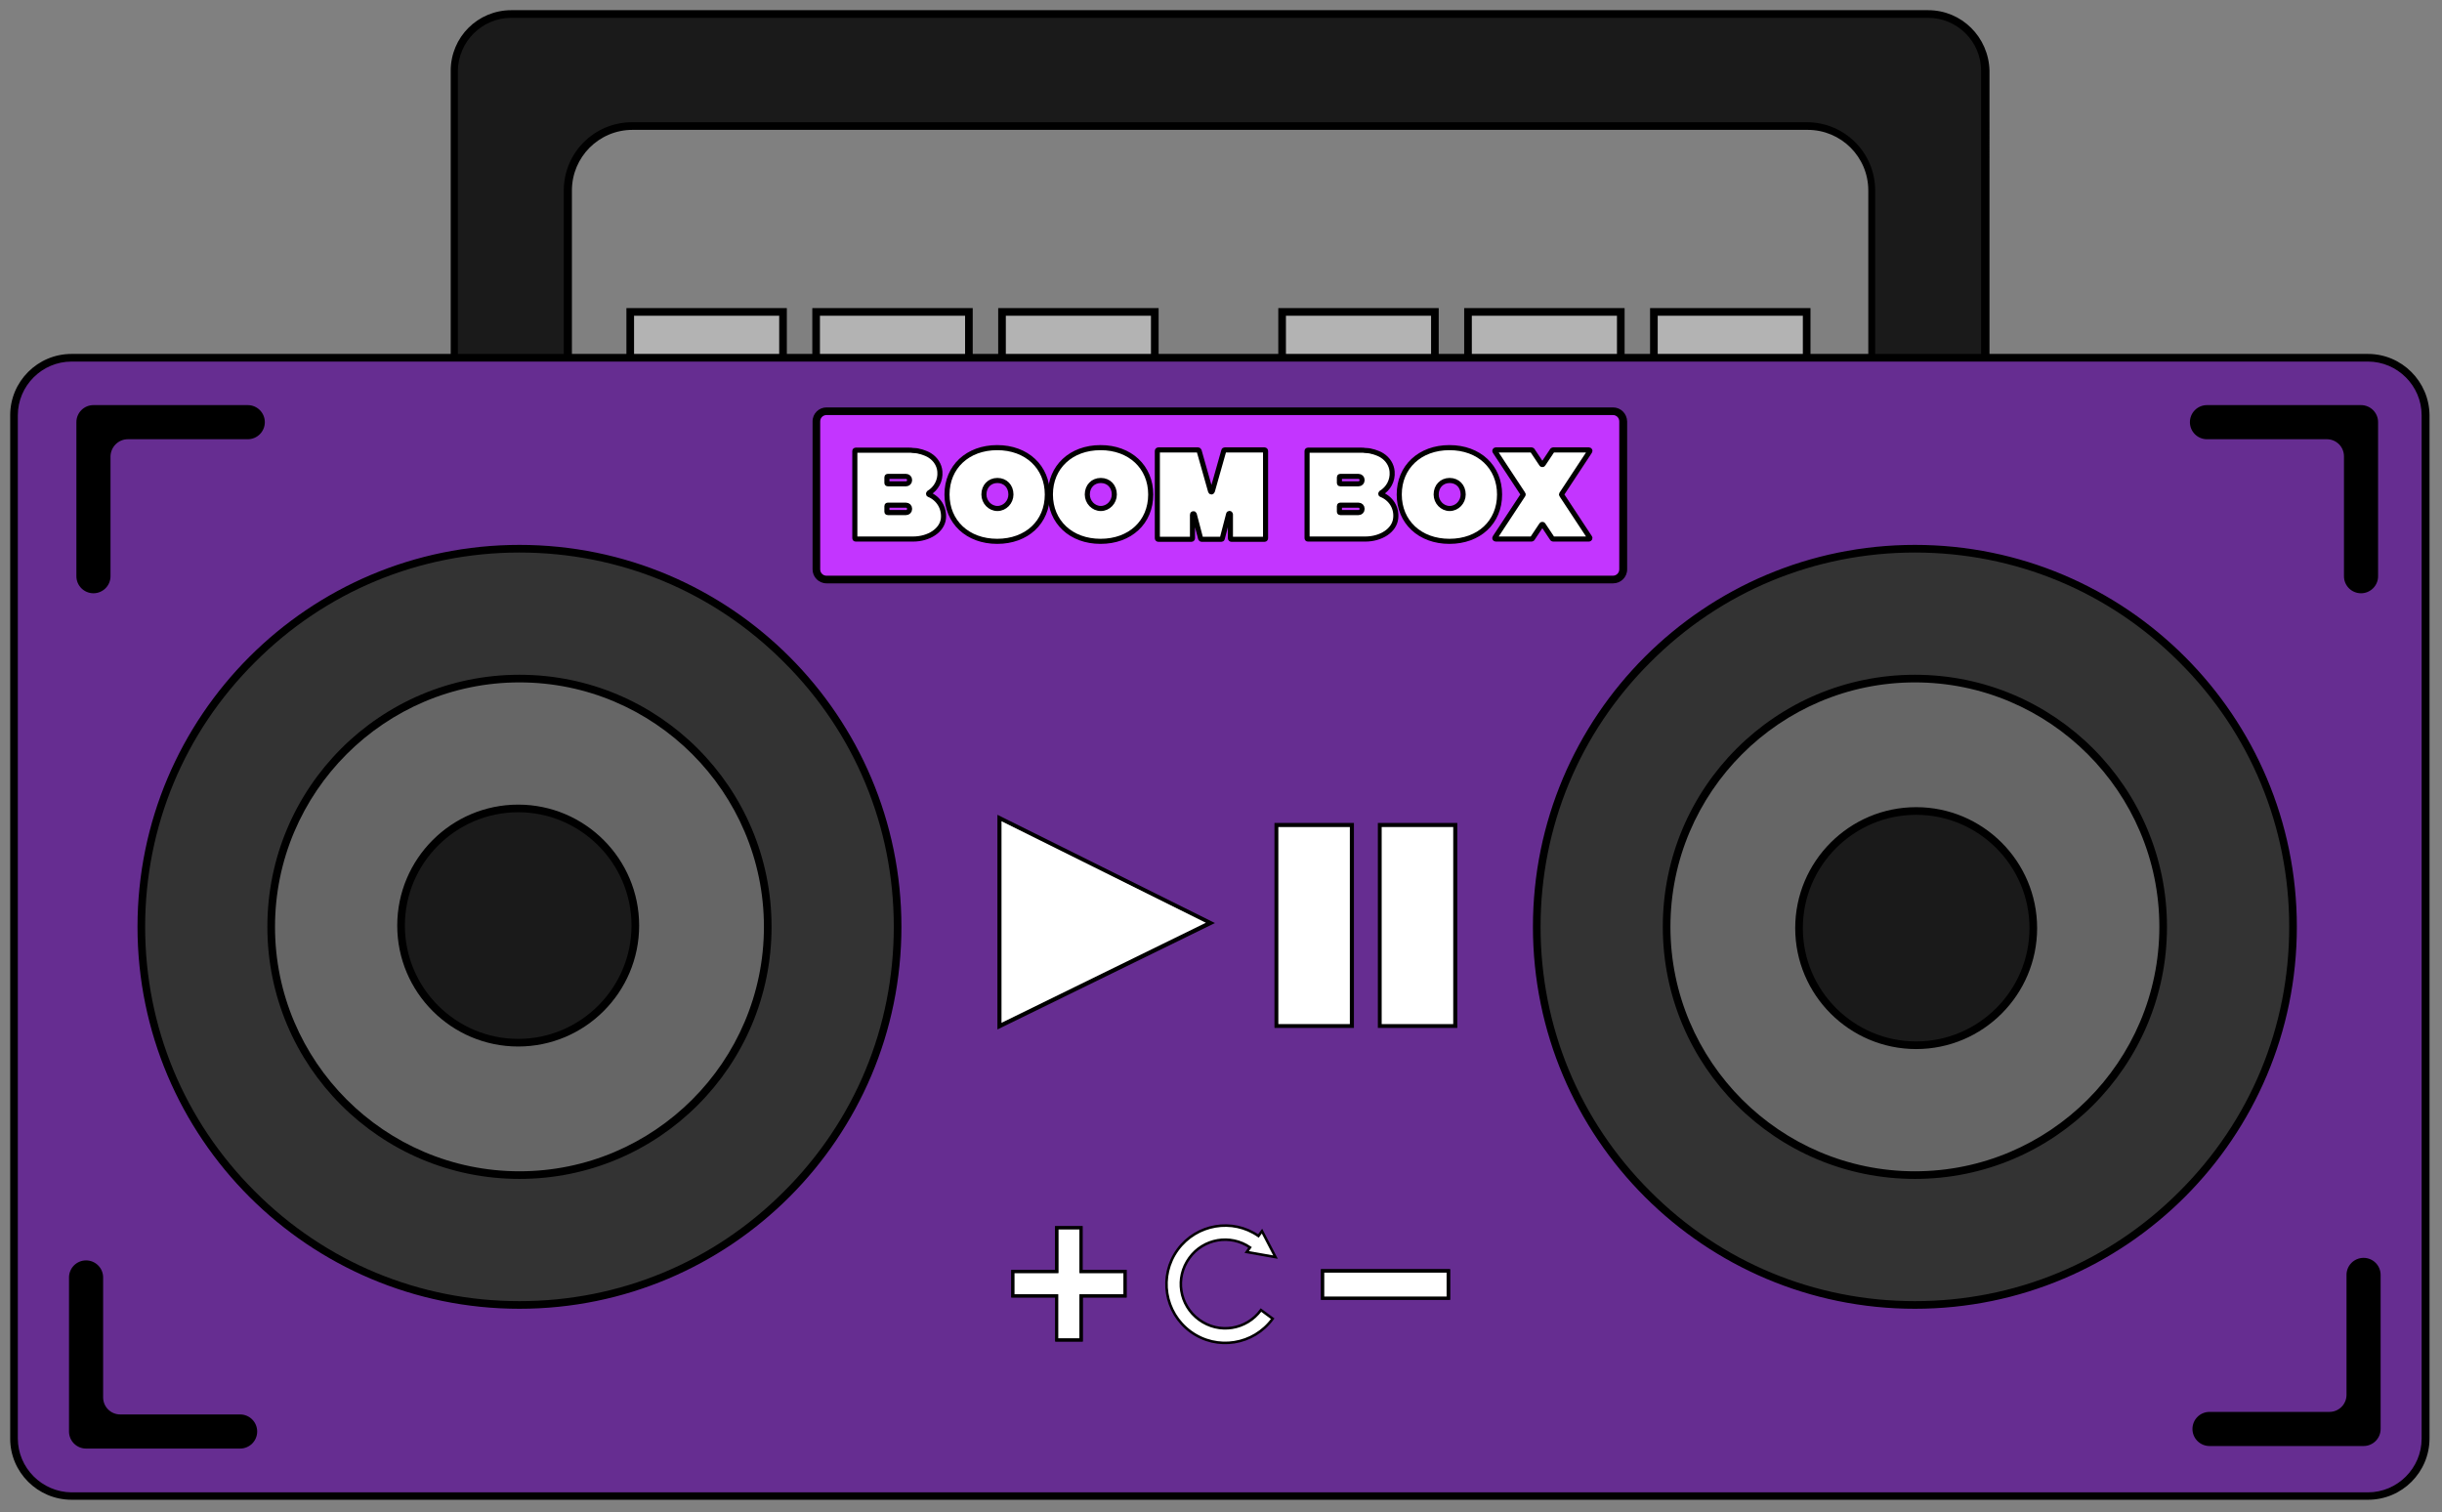 <?xml version="1.0" encoding="utf-8"?>
<!-- Generator: Adobe Illustrator 27.3.1, SVG Export Plug-In . SVG Version: 6.00 Build 0)  -->
<svg version="1.1" id="Layer_1" xmlns="http://www.w3.org/2000/svg" xmlns:xlink="http://www.w3.org/1999/xlink" x="0px" y="0px"
	 viewBox="0 0 959 594" style="enable-background:new 0 0 959 594;" xml:space="preserve">
<rect x="0" y="0" width="959" height="594" fill="#808080" stroke="none"/>
<style type="text/css">
	.st0{fill:#1A1A1A;}
	.st1{fill:#B3B3B3;}
	.st2{fill:#662D91;}
	.st3{fill:#C335FF;}
	.st4{fill:#333333;}
	.st5{fill:#666666;}
	.st6{fill:#FFFFFF;stroke:#000000;stroke-width:2;stroke-miterlimit:10;}
	.st7{fill:#FFFFFF;stroke:#000000;stroke-miterlimit:10;}
	.st8{stroke:#000000;stroke-miterlimit:10;}
</style>
<g>
	<path class="st0" d="M757.2,187.5c-12.3,0-22.2-10-22.2-22.2V74.8c0-13.9-11.3-25.2-25.2-25.2H248.2c-13.9,0-25.2,11.3-25.2,25.2
		v90.5c0,12.3-10,22.2-22.2,22.2s-22.2-10-22.2-22.2V27.8c0-12.3,10-22.2,22.2-22.2h556.5c12.3,0,22.2,10,22.2,22.2v137.5
		C779.5,177.5,769.5,187.5,757.2,187.5z"/>
	<path d="M757.2,7c11.4,0,20.8,9.3,20.8,20.8v137.5c0,11.4-9.3,20.8-20.8,20.8s-20.8-9.3-20.8-20.8V74.8c0-14.8-12-26.8-26.8-26.8
		H248.2c-14.8,0-26.8,12-26.8,26.8v90.5c0,11.4-9.3,20.8-20.8,20.8s-20.8-9.3-20.8-20.8V27.8C180,16.3,189.3,7,200.8,7H757.2
		 M757.2,4H200.8C187.6,4,177,14.6,177,27.8v137.5c0,13.1,10.6,23.8,23.8,23.8s23.8-10.6,23.8-23.8V74.8c0-13.1,10.6-23.8,23.8-23.8
		h461.5c13.1,0,23.8,10.6,23.8,23.8v90.5c0,13.1,10.6,23.8,23.8,23.8s23.8-10.6,23.8-23.8V27.8C781,14.6,770.4,4,757.2,4L757.2,4z"
		/>
</g>
<g>
	<g>
		<rect x="247.5" y="122.5" class="st1" width="60" height="26"/>
		<path d="M306,124v23h-57v-23H306 M309,121h-63v29h63V121L309,121z"/>
	</g>
	<g>
		<rect x="320.5" y="122.5" class="st1" width="60" height="26"/>
		<path d="M379,124v23h-57v-23H379 M382,121h-63v29h63V121L382,121z"/>
	</g>
	<g>
		<rect x="393.5" y="122.5" class="st1" width="60" height="26"/>
		<path d="M452,124v23h-57v-23H452 M455,121h-63v29h63V121L455,121z"/>
	</g>
	<g>
		<rect x="503.5" y="122.5" class="st1" width="60" height="26"/>
		<path d="M562,124v23h-57v-23H562 M565,121h-63v29h63V121L565,121z"/>
	</g>
	<g>
		<rect x="576.5" y="122.5" class="st1" width="60" height="26"/>
		<path d="M635,124v23h-57v-23H635 M638,121h-63v29h63V121L638,121z"/>
	</g>
	<g>
		<rect x="649.5" y="122.5" class="st1" width="60" height="26"/>
		<path d="M708,124v23h-57v-23H708 M711,121h-63v29h63V121L711,121z"/>
	</g>
</g>
<g>
	<path class="st2" d="M28.1,587.5c-12.4,0-22.6-10.1-22.6-22.6V163.1c0-12.4,10.1-22.6,22.6-22.6h901.9c12.4,0,22.6,10.1,22.6,22.6
		v401.9c0,12.4-10.1,22.6-22.6,22.6H28.1z"/>
	<path d="M929.9,142c11.6,0,21.1,9.5,21.1,21.1v401.9c0,11.6-9.5,21.1-21.1,21.1H28.1C16.5,586,7,576.5,7,564.9V163.1
		c0-11.6,9.5-21.1,21.1-21.1H929.9 M929.9,139H28.1C14.8,139,4,149.8,4,163.1v401.9C4,578.2,14.8,589,28.1,589h901.9
		c13.3,0,24.1-10.8,24.1-24.1V163.1C954,149.8,943.2,139,929.9,139L929.9,139z"/>
</g>
<g>
	<path class="st3" d="M324.6,227.5c-2.2,0-4-1.8-4-4v-58.1c0-2.2,1.8-4,4-4h308.9c2.2,0,4,1.8,4,4v58.1c0,2.2-1.8,4-4,4H324.6z"/>
	<path d="M633.4,163c1.4,0,2.5,1.1,2.5,2.5v58.1c0,1.4-1.1,2.5-2.5,2.5H324.6c-1.4,0-2.5-1.1-2.5-2.5v-58.1c0-1.4,1.1-2.5,2.5-2.5
		H633.4 M633.4,160H324.6c-3,0-5.5,2.4-5.5,5.5v58.1c0,3,2.4,5.5,5.5,5.5h308.9c3,0,5.5-2.4,5.5-5.5v-58.1
		C638.9,162.4,636.5,160,633.4,160L633.4,160z"/>
</g>
<g>
	<circle class="st4" cx="204" cy="364" r="148.5"/>
	<path d="M204,217c39.3,0,76.2,15.3,103.9,43.1C335.7,287.8,351,324.7,351,364s-15.3,76.2-43.1,103.9C280.2,495.7,243.3,511,204,511
		s-76.2-15.3-103.9-43.1C72.3,440.2,57,403.3,57,364s15.3-76.2,43.1-103.9C127.8,232.3,164.7,217,204,217 M204,214
		c-82.8,0-150,67.2-150,150s67.2,150,150,150s150-67.2,150-150S286.8,214,204,214L204,214z"/>
</g>
<g>
	<circle class="st5" cx="204" cy="364" r="97.5"/>
	<path d="M204,268c52.9,0,96,43.1,96,96s-43.1,96-96,96s-96-43.1-96-96S151.1,268,204,268 M204,265c-54.7,0-99,44.3-99,99
		s44.3,99,99,99s99-44.3,99-99S258.7,265,204,265L204,265z"/>
</g>
<g>
	<circle class="st4" cx="752" cy="364" r="148.5"/>
	<path d="M752,217c39.3,0,76.2,15.3,103.9,43.1C883.7,287.8,899,324.7,899,364s-15.3,76.2-43.1,103.9C828.2,495.7,791.3,511,752,511
		s-76.2-15.3-103.9-43.1C620.3,440.2,605,403.3,605,364s15.3-76.2,43.1-103.9C675.8,232.3,712.7,217,752,217 M752,214
		c-82.8,0-150,67.2-150,150s67.2,150,150,150s150-67.2,150-150S834.8,214,752,214L752,214z"/>
</g>
<g>
	<circle class="st5" cx="752" cy="364" r="97.5"/>
	<path d="M752,268c52.9,0,96,43.1,96,96s-43.1,96-96,96s-96-43.1-96-96S699.1,268,752,268 M752,265c-54.7,0-99,44.3-99,99
		s44.3,99,99,99c54.7,0,99-44.3,99-99S806.7,265,752,265L752,265z"/>
</g>
<g>
	<circle class="st0" cx="203.5" cy="363.5" r="46"/>
	<path d="M203.5,319c24.5,0,44.5,20,44.5,44.5S228,408,203.5,408S159,388,159,363.5S179,319,203.5,319 M203.5,316
		c-26.2,0-47.5,21.3-47.5,47.5s21.3,47.5,47.5,47.5s47.5-21.3,47.5-47.5S229.7,316,203.5,316L203.5,316z"/>
</g>
<g>
	<circle class="st0" cx="752.5" cy="364.5" r="46"/>
	<path d="M752.5,320c24.5,0,44.5,20,44.5,44.5S777,409,752.5,409S708,389,708,364.5S728,320,752.5,320 M752.5,317
		c-26.2,0-47.5,21.3-47.5,47.5s21.3,47.5,47.5,47.5s47.5-21.3,47.5-47.5S778.7,317,752.5,317L752.5,317z"/>
</g>
<g>
	<path class="st6" d="M370.5,203.6c-0.5,4.7-5.7,8.1-12,8.1H336c-0.2,0-0.3-0.2-0.3-0.3v-34.3c0-0.2,0.2-0.3,0.3-0.3h19.6
		c0.5,0,1,0,1.4,0c0.5,0,1,0,1.4,0.1c0.5,0,1,0.1,1.4,0.1c0.5,0.1,0.9,0.1,1.4,0.3c0.5,0.1,0.9,0.2,1.4,0.4c0.5,0.2,0.9,0.3,1.3,0.5
		c0.4,0.2,0.9,0.4,1.3,0.7c2.2,1.4,3.7,3.7,3.9,6.3c0.3,3.6-1.5,6.7-4.3,8.4c-0.2,0.2-0.2,0.5,0,0.6
		C368.5,195.7,370.9,199.4,370.5,203.6z M357.2,188.5c0-0.8-0.6-1.4-1.4-1.4h-7.2c-0.2,0-0.3,0.2-0.3,0.3v2.3c0,0.2,0.2,0.3,0.3,0.3
		h7.2c0.8,0,1.4-0.6,1.4-1.4V188.5z M357.2,199.8c0-0.8-0.6-1.4-1.4-1.4h-7.2c-0.2,0-0.3,0.2-0.3,0.3v2.3c0,0.2,0.2,0.3,0.3,0.3h7.2
		c0.8,0,1.4-0.6,1.4-1.4V199.8z"/>
	<path class="st6" d="M411.3,194.2c0,10.9-8.1,18.4-19.7,18.4s-19.7-7.6-19.7-18.4s8.1-18.4,19.7-18.4S411.3,183.4,411.3,194.2z
		 M397,194.2c0-3.2-2.2-5.5-5.3-5.5c-3.1,0-5.3,2.3-5.3,5.5c0,3,2.4,5.5,5.3,5.5S397,197.2,397,194.2z"/>
	<path class="st6" d="M451.9,194.2c0,10.9-8.1,18.4-19.7,18.4s-19.7-7.6-19.7-18.4s8.1-18.4,19.7-18.4S451.9,183.4,451.9,194.2z
		 M437.6,194.2c0-3.2-2.2-5.5-5.3-5.5c-3.1,0-5.3,2.3-5.3,5.5c0,3,2.4,5.5,5.3,5.5S437.6,197.2,437.6,194.2z"/>
	<path class="st6" d="M497,177.1v34.3c0,0.2-0.2,0.4-0.4,0.4h-13c-0.2,0-0.4-0.2-0.4-0.4V202c0-0.4-0.6-0.5-0.7-0.1l-2.5,9.6
		c0,0.2-0.2,0.3-0.4,0.3h-7.7c-0.2,0-0.3-0.1-0.4-0.3l-2.5-9.5c-0.1-0.4-0.7-0.3-0.7,0.1v9.3c0,0.2-0.2,0.4-0.4,0.4h-13
		c-0.2,0-0.4-0.2-0.4-0.4v-34.3c0-0.2,0.2-0.4,0.4-0.4h15.6c0.2,0,0.3,0.1,0.4,0.3l4.5,15.9c0.1,0.4,0.6,0.4,0.7,0l4.5-15.9
		c0-0.2,0.2-0.3,0.4-0.3h15.6C496.8,176.7,497,176.9,497,177.1z"/>
	<path class="st6" d="M548.1,203.6c-0.5,4.7-5.7,8.1-12,8.1h-22.5c-0.2,0-0.3-0.2-0.3-0.3v-34.3c0-0.2,0.2-0.3,0.3-0.3h19.6
		c0.5,0,1,0,1.4,0c0.5,0,1,0,1.4,0.1c0.5,0,1,0.1,1.4,0.1c0.5,0.1,0.9,0.1,1.4,0.3c0.5,0.1,0.9,0.2,1.4,0.4c0.5,0.2,0.9,0.3,1.3,0.5
		c0.4,0.2,0.9,0.4,1.3,0.7c2.2,1.4,3.7,3.7,3.9,6.3c0.3,3.6-1.5,6.7-4.3,8.4c-0.2,0.2-0.2,0.5,0,0.6
		C546.2,195.7,548.6,199.4,548.1,203.6z M534.9,188.5c0-0.8-0.6-1.4-1.4-1.4h-7.2c-0.2,0-0.3,0.2-0.3,0.3v2.3c0,0.2,0.2,0.3,0.3,0.3
		h7.2c0.8,0,1.4-0.6,1.4-1.4V188.5z M534.9,199.8c0-0.8-0.6-1.4-1.4-1.4h-7.2c-0.2,0-0.3,0.2-0.3,0.3v2.3c0,0.2,0.2,0.3,0.3,0.3h7.2
		c0.8,0,1.4-0.6,1.4-1.4V199.8z"/>
	<path class="st6" d="M588.9,194.2c0,10.9-8.1,18.4-19.7,18.4c-11.6,0-19.7-7.6-19.7-18.4s8.1-18.4,19.7-18.4
		C580.9,175.8,588.9,183.4,588.9,194.2z M574.6,194.2c0-3.2-2.2-5.5-5.3-5.5c-3.1,0-5.3,2.3-5.3,5.5c0,3,2.4,5.5,5.3,5.5
		C572.2,199.7,574.6,197.2,574.6,194.2z"/>
	<path class="st6" d="M624.3,211.1c0.2,0.2,0,0.6-0.3,0.6h-14.1c-0.1,0-0.2-0.1-0.3-0.2l-3.6-5.4c-0.1-0.2-0.5-0.2-0.6,0l-3.6,5.4
		c-0.1,0.1-0.2,0.2-0.3,0.2h-14.1c-0.3,0-0.5-0.3-0.3-0.6l11-16.7c0.1-0.1,0.1-0.3,0-0.4l-11-16.7c-0.2-0.2,0-0.6,0.3-0.6h14.1
		c0.1,0,0.2,0.1,0.3,0.2l3.6,5.4c0.1,0.2,0.5,0.2,0.6,0l3.6-5.4c0.1-0.1,0.2-0.2,0.3-0.2H624c0.3,0,0.5,0.3,0.3,0.6l-11,16.7
		c-0.1,0.1-0.1,0.3,0,0.4L624.3,211.1z"/>
</g>
<g>
	<path d="M50.2,172.5h47.1c3.7,0,6.7-3,6.7-6.7v0c0-3.7-3-6.7-6.7-6.7H36.7c-3.7,0-6.7,3-6.7,6.7v60.5c0,3.7,3,6.7,6.7,6.7h0
		c3.7,0,6.7-3,6.7-6.7v-47.1C43.5,175.5,46.5,172.5,50.2,172.5z"/>
</g>
<g>
	<path d="M920.5,179.2v47.1c0,3.7,3,6.7,6.7,6.7l0,0c3.7,0,6.7-3,6.7-6.7v-60.5c0-3.7-3-6.7-6.7-6.7h-60.5c-3.7,0-6.7,3-6.7,6.7v0
		c0,3.7,3,6.7,6.7,6.7h47.1C917.5,172.5,920.5,175.5,920.5,179.2z"/>
</g>
<g>
	<path d="M40.5,548.8v-47.1c0-3.7-3-6.7-6.7-6.7h0c-3.7,0-6.7,3-6.7,6.7v60.5c0,3.7,3,6.7,6.7,6.7h60.5c3.7,0,6.7-3,6.7-6.7l0,0
		c0-3.7-3-6.7-6.7-6.7H47.2C43.5,555.5,40.5,552.5,40.5,548.8z"/>
</g>
<g>
	<path d="M914.8,554.5h-47.1c-3.7,0-6.7,3-6.7,6.7l0,0c0,3.7,3,6.7,6.7,6.7h60.5c3.7,0,6.7-3,6.7-6.7v-60.5c0-3.7-3-6.7-6.7-6.7h0
		c-3.7,0-6.7,3-6.7,6.7v47.1C921.5,551.5,918.5,554.5,914.8,554.5z"/>
</g>
<path class="st7" d="M495.2,514.5c-5.7,7.8-16.5,9.5-24.3,3.8c-7.8-5.7-9.5-16.5-3.8-24.3c5.5-7.6,16.1-9.4,23.8-4.1l-1.3,1.8
	l11.3,2l-5.3-10.2l-1.4,1.9c-10.2-7.1-24.3-4.7-31.7,5.4c-7.5,10.3-5.2,24.7,5.1,32.2c10.3,7.5,24.7,5.2,32.2-5.1L495.2,514.5z"/>
<g>
	<g>
		<rect x="501.3" y="324" class="st7" width="29.6" height="79"/>
		<path class="st8" d="M530.6,324.3v78.4h-29.1v-78.4H530.6 M531.2,323.7H501v79.5h30.2V323.7L531.2,323.7z"/>
	</g>
	<g>
		<rect x="541.9" y="324" class="st7" width="29.6" height="79"/>
		<path class="st8" d="M571.2,324.3v78.4h-29.1v-78.4H571.2 M571.8,323.7h-30.2v79.5h30.2V323.7L571.8,323.7z"/>
	</g>
</g>
<g>
	<polygon class="st7" points="392.5,321.3 475.4,362.5 392.5,403 	"/>
	<path class="st8" d="M392.8,321.7l81.9,40.7l-81.9,40.1V321.7 M392.2,320.8v82.7l83.8-41L392.2,320.8L392.2,320.8z"/>
</g>
<g>
	<polygon class="st7" points="414.9,526.3 414.9,509 397.7,509 397.7,499.4 414.9,499.4 414.9,482.2 424.5,482.2 424.5,499.4 
		441.8,499.4 441.8,509 424.5,509 424.5,526.3 	"/>
	<path class="st8" d="M424.4,482.3v16.9v0.3h0.3h17v9.3h-17h-0.3v0.3v17h-9.3v-17v-0.3h-0.3h-16.9v-9.3h17h0.3v-0.3v-16.9H424.4
		 M424.7,482h-9.9v17.2h-17.2v9.9h17.3v17.3h9.9v-17.3H442v-9.9h-17.3V482L424.7,482z"/>
</g>
<g>
	<rect x="519.4" y="499.1" class="st7" width="49.5" height="10.8"/>
	<path class="st8" d="M568.6,499.3v10.4h-49.1v-10.4H568.6 M569,498.9h-49.8v11.1H569V498.9L569,498.9z"/>
</g>
</svg>
